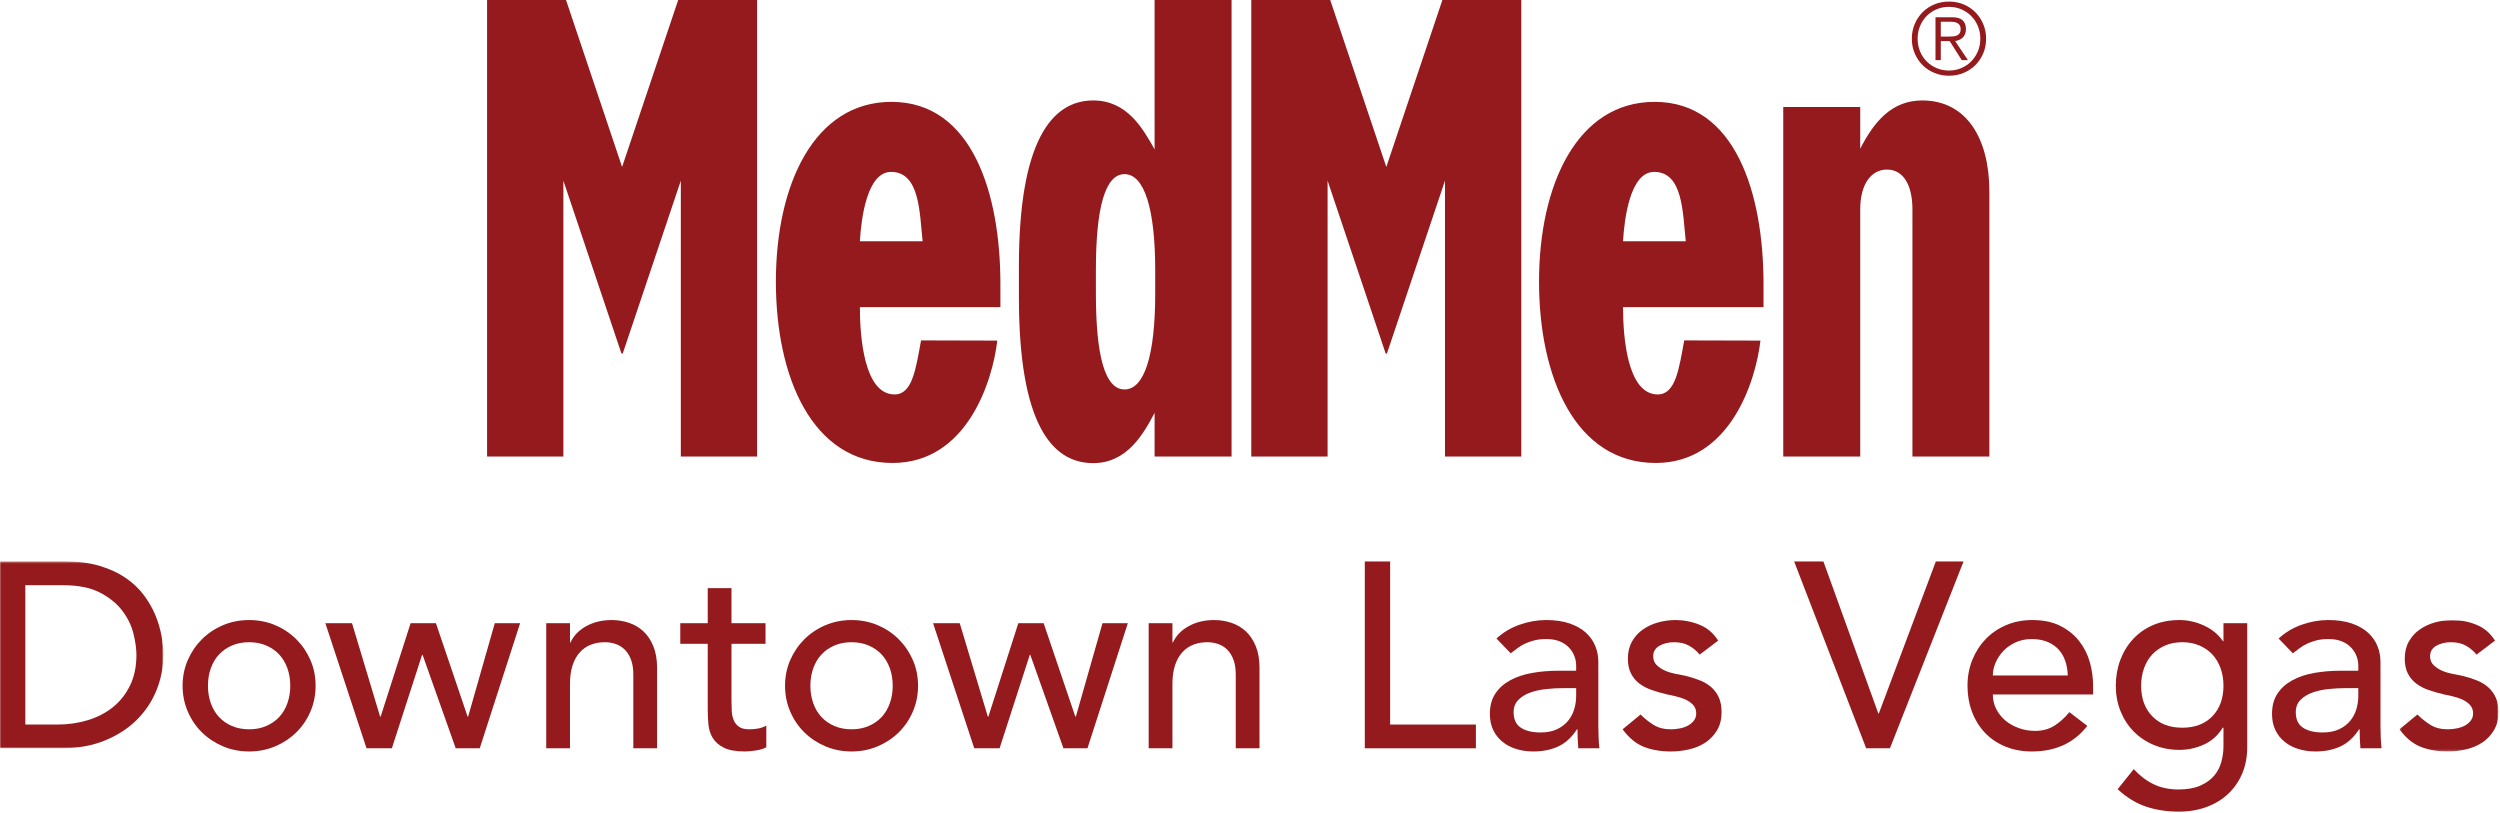 <?xml version="1.0" encoding="UTF-8"?>
<svg width="1215px" height="395px" viewBox="0 0 1215 395" version="1.1" xmlns="http://www.w3.org/2000/svg" xmlns:xlink="http://www.w3.org/1999/xlink">
    <!-- Generator: Sketch 52.2 (67145) - http://www.bohemiancoding.com/sketch -->
    <title>Group 9</title>
    <desc>Created with Sketch.</desc>
    <defs>
        <polygon id="path-1" points="0 0.421 79.385 0.421 79.385 91.221 0 91.221"></polygon>
        <polygon id="path-3" points="0.145 0.892 48.237 0.892 48.237 64.76 0.145 64.76"></polygon>
    </defs>
    <g id="Page-1" stroke="none" stroke-width="1" fill="none" fill-rule="evenodd">
        <g id="Group-9">
            <path d="M948.919,17.714 C949.678,17.666 950.351,17.527 950.939,17.303 C951.516,17.078 951.985,16.715 952.338,16.213 C952.701,15.711 952.872,15.022 952.872,14.151 C952.872,13.408 952.733,12.81 952.467,12.356 C952.189,11.902 951.815,11.538 951.345,11.26 C950.874,10.988 950.351,10.801 949.773,10.705 C949.186,10.609 948.577,10.561 947.925,10.561 L943.223,10.561 L943.223,17.789 L946.621,17.789 C947.391,17.789 948.16,17.762 948.919,17.714 Z M940.648,29.238 L940.648,8.375 L948.651,8.375 C951.013,8.375 952.733,8.872 953.823,9.855 C954.902,10.844 955.447,12.276 955.447,14.151 C955.447,15.054 955.309,15.844 955.031,16.528 C954.764,17.207 954.379,17.778 953.898,18.249 C953.406,18.719 952.851,19.087 952.221,19.365 C951.59,19.637 950.917,19.84 950.212,19.969 L956.42,29.238 L953.406,29.238 L947.54,19.969 L943.223,19.969 L943.223,29.238 L940.648,29.238 Z M941.107,4.545 C939.248,5.352 937.646,6.452 936.288,7.841 C934.92,9.235 933.862,10.865 933.104,12.74 C932.345,14.621 931.96,16.64 931.96,18.804 C931.96,20.973 932.345,22.993 933.104,24.868 C933.862,26.749 934.92,28.378 936.288,29.767 C937.646,31.162 939.248,32.262 941.107,33.069 C942.967,33.876 944.997,34.282 947.198,34.282 C949.367,34.282 951.376,33.876 953.235,33.069 C955.095,32.262 956.709,31.162 958.065,29.767 C959.423,28.378 960.491,26.749 961.272,24.868 C962.041,22.993 962.437,20.973 962.437,18.804 C962.437,16.64 962.041,14.621 961.272,12.74 C960.491,10.865 959.423,9.235 958.065,7.841 C956.709,6.452 955.095,5.352 953.235,4.545 C951.376,3.738 949.367,3.332 947.198,3.332 C944.997,3.332 942.967,3.738 941.107,4.545 Z M954.326,2.141 C956.527,3.065 958.44,4.342 960.054,5.977 C961.667,7.606 962.939,9.524 963.868,11.725 C964.787,13.921 965.247,16.282 965.247,18.804 C965.247,21.363 964.787,23.73 963.868,25.915 C962.939,28.095 961.667,29.997 960.054,31.616 C958.44,33.229 956.527,34.501 954.326,35.42 C952.135,36.344 949.752,36.803 947.198,36.803 C944.645,36.803 942.262,36.344 940.07,35.42 C937.869,34.501 935.957,33.229 934.343,31.616 C932.73,29.997 931.458,28.095 930.539,25.915 C929.609,23.73 929.149,21.363 929.149,18.804 C929.149,16.282 929.609,13.921 930.539,11.725 C931.458,9.524 932.73,7.606 934.343,5.977 C935.957,4.342 937.869,3.065 940.07,2.141 C942.262,1.222 944.645,0.762 947.198,0.762 C949.752,0.762 952.135,1.222 954.326,2.141 Z M819.289,117.239 C817.774,103.569 818.023,83.54 803.918,83.54 C792.321,83.54 789.443,105.994 788.795,117.239 L819.289,117.239 Z M788.795,149.263 C788.795,163.952 790.927,191.6 805.597,191.7 C814.383,191.779 816.01,179.103 818.54,165.432 L855.572,165.533 C853.341,184.961 840.949,225.002 804.683,225.002 C765.604,225.002 747.972,183.296 747.972,136.917 C747.972,89.562 766.62,49.503 804.166,49.503 C843.479,49.503 857.069,94.218 857.069,137.933 L857.069,149.263 L788.795,149.263 Z M608.123,0 L646.483,0 L673.75,81.143 L701.001,0 L739.344,0 L739.344,221.89 L702.265,221.89 L702.265,87.798 L674.051,171.802 L673.434,171.802 L645.206,87.798 L645.206,221.89 L608.123,221.89 L608.123,0 Z M448.397,117.239 C446.883,103.569 447.135,83.54 433.027,83.54 C421.43,83.54 418.552,105.994 417.902,117.239 L448.397,117.239 Z M417.902,149.263 C417.902,163.952 420.015,191.6 434.691,191.7 C443.49,191.779 445.105,179.103 447.63,165.432 L484.681,165.533 C482.449,184.961 470.073,225.002 433.774,225.002 C394.73,225.002 377.078,183.296 377.078,136.917 C377.078,89.562 395.713,49.503 433.274,49.503 C472.585,49.503 486.192,94.218 486.192,137.933 L486.192,149.263 L417.902,149.263 Z M236.723,0 L275.085,0 L302.335,81.143 L329.602,0 L367.945,0 L367.945,221.89 L330.879,221.89 L330.879,87.798 L302.65,171.802 L302.018,171.802 L273.803,87.798 L273.803,221.89 L236.723,221.89 L236.723,0 Z M561.432,142.642 L561.432,131.246 C561.432,101.138 556.04,84.637 546.527,84.637 C537.026,84.637 532.603,101.138 532.603,131.246 L532.603,142.642 C532.603,173.083 537.026,189.269 546.527,189.269 C556.04,189.269 561.432,173.083 561.432,142.642 Z M495.189,144.554 L495.189,129.335 C495.189,68.8 511.027,48.821 531.307,48.821 C547.808,48.821 555.428,62.445 561.135,72.594 L561.135,0 L598.545,0 L598.545,221.89 L561.135,221.89 L561.135,200.645 C555.743,210.812 547.808,225.083 531.307,225.083 C511.027,225.083 495.189,205.721 495.189,144.554 Z M866.657,52.001 L904.07,52.001 L904.07,72.278 C910.724,59.271 919.292,48.821 934.182,48.821 C955.707,48.821 966.837,67.204 966.837,93.188 L966.837,221.89 L929.44,221.89 L929.44,101.754 C929.44,89.394 924.684,82.407 917.064,82.407 C909.46,82.407 904.07,89.394 904.07,101.754 L904.07,221.89 L866.657,221.89 L866.657,52.001 Z" id="Fill-1" fill="#941A1D"></path>
            <g id="Group-5" transform="translate(0, 272.452)">
                <mask id="mask-2" fill="white">
                    <use xlink:href="#path-1"></use>
                </mask>
                <g id="Clip-4"></g>
                <path d="M12.312,79.679 L27.829,79.679 C33.044,79.679 37.981,78.973 42.642,77.563 C47.301,76.152 51.383,74.035 54.891,71.214 C58.395,68.393 61.175,64.866 63.227,60.634 C65.278,56.402 66.305,51.464 66.305,45.822 C66.305,42.915 65.832,39.517 64.894,35.625 C63.952,31.736 62.178,28.039 59.571,24.533 C56.962,21.028 53.352,18.056 48.733,15.619 C44.117,13.182 38.132,11.964 30.779,11.964 L12.312,11.964 L12.312,79.679 Z M-0.001,0.421 L31.677,0.421 C38.09,0.421 43.711,1.149 48.541,2.602 C53.371,4.057 57.562,6 61.109,8.437 C64.656,10.873 67.606,13.675 69.959,16.837 C72.309,20.001 74.169,23.249 75.537,26.584 C76.904,29.918 77.888,33.253 78.487,36.587 C79.085,39.922 79.385,43 79.385,45.822 C79.385,51.637 78.316,57.257 76.18,62.686 C74.04,68.116 70.876,72.946 66.689,77.178 C62.498,81.41 57.304,84.809 51.106,87.373 C44.907,89.939 37.748,91.221 29.625,91.221 L-0.001,91.221 L-0.001,0.421 Z" id="Fill-3" fill="#941A1D" mask="url(#mask-2)"></path>
            </g>
            <path d="M101.059,333.278 C101.059,336.356 101.528,339.199 102.47,341.806 C103.41,344.416 104.734,346.637 106.445,348.475 C108.155,350.315 110.248,351.767 112.729,352.836 C115.208,353.906 117.988,354.439 121.065,354.439 C124.143,354.439 126.921,353.906 129.402,352.836 C131.88,351.767 133.975,350.315 135.686,348.475 C137.395,346.637 138.72,344.416 139.662,341.806 C140.601,339.199 141.072,336.356 141.072,333.278 C141.072,330.2 140.601,327.358 139.662,324.75 C138.72,322.142 137.395,319.92 135.686,318.081 C133.975,316.243 131.88,314.79 129.402,313.72 C126.921,312.652 124.143,312.117 121.065,312.117 C117.988,312.117 115.208,312.652 112.729,313.72 C110.248,314.79 108.155,316.243 106.445,318.081 C104.734,319.92 103.41,322.142 102.47,324.75 C101.528,327.358 101.059,330.2 101.059,333.278 M88.747,333.278 C88.747,328.834 89.581,324.685 91.248,320.838 C92.915,316.99 95.202,313.614 98.109,310.706 C101.015,307.8 104.435,305.512 108.369,303.845 C112.301,302.177 116.533,301.344 121.065,301.344 C125.596,301.344 129.829,302.177 133.762,303.845 C137.694,305.512 141.114,307.8 144.022,310.706 C146.928,313.614 149.216,316.99 150.883,320.838 C152.55,324.685 153.384,328.834 153.384,333.278 C153.384,337.724 152.55,341.892 150.883,345.782 C149.216,349.674 146.928,353.05 144.022,355.914 C141.114,358.779 137.694,361.044 133.762,362.711 C129.829,364.378 125.596,365.212 121.065,365.212 C116.533,365.212 112.301,364.378 108.369,362.711 C104.435,361.044 101.015,358.779 98.109,355.914 C95.202,353.05 92.915,349.674 91.248,345.782 C89.581,341.892 88.747,337.724 88.747,333.278" id="Fill-6" fill="#941A1D"></path>
            <polygon id="Fill-8" fill="#941A1D" points="158.128 302.884 171.081 302.884 184.735 348.283 184.994 348.283 199.552 302.884 211.864 302.884 227.253 348.283 227.51 348.283 240.463 302.884 252.775 302.884 233.153 363.673 221.482 363.673 205.383 318.274 205.123 318.274 190.446 363.673 178.135 363.673"></polygon>
            <path d="M265.47,302.884 L277.012,302.884 L277.012,312.245 L277.269,312.245 C278.722,308.997 281.244,306.368 284.836,304.359 C288.427,302.351 292.573,301.345 297.276,301.345 C300.181,301.345 302.983,301.793 305.676,302.692 C308.369,303.589 310.72,304.98 312.729,306.86 C314.737,308.741 316.341,311.155 317.539,314.106 C318.735,317.055 319.334,320.539 319.334,324.558 L319.334,363.673 L307.792,363.673 L307.792,327.764 C307.792,324.943 307.407,322.528 306.637,320.518 C305.868,318.51 304.842,316.885 303.56,315.645 C302.277,314.405 300.803,313.508 299.135,312.951 C297.468,312.396 295.737,312.117 293.941,312.117 C291.547,312.117 289.324,312.502 287.272,313.272 C285.22,314.041 283.425,315.26 281.886,316.927 C280.347,318.594 279.149,320.71 278.295,323.275 C277.439,325.84 277.012,328.876 277.012,332.381 L277.012,363.673 L265.47,363.673 L265.47,302.884 Z" id="Fill-10" fill="#941A1D"></path>
            <path d="M372.044,312.887 L355.5,312.887 L355.5,340.46 C355.5,342.171 355.542,343.859 355.628,345.526 C355.712,347.194 356.033,348.69 356.59,350.015 C357.145,351.341 358.001,352.409 359.155,353.221 C360.309,354.034 361.997,354.44 364.221,354.44 C365.587,354.44 366.998,354.311 368.453,354.055 C369.906,353.798 371.231,353.329 372.429,352.644 L372.429,363.16 C371.06,363.93 369.287,364.462 367.107,364.763 C364.926,365.062 363.237,365.212 362.041,365.212 C357.594,365.212 354.153,364.591 351.716,363.353 C349.28,362.115 347.484,360.511 346.33,358.543 C345.176,356.577 344.491,354.375 344.278,351.939 C344.064,349.502 343.958,347.045 343.958,344.564 L343.958,312.887 L330.62,312.887 L330.62,302.884 L343.958,302.884 L343.958,285.826 L355.5,285.826 L355.5,302.884 L372.044,302.884 L372.044,312.887 Z" id="Fill-12" fill="#941A1D"></path>
            <path d="M393.845,333.278 C393.845,336.356 394.314,339.199 395.256,341.806 C396.196,344.416 397.52,346.637 399.231,348.475 C400.941,350.315 403.034,351.767 405.515,352.836 C407.994,353.906 410.774,354.439 413.851,354.439 C416.929,354.439 419.707,353.906 422.188,352.836 C424.666,351.767 426.761,350.315 428.472,348.475 C430.181,346.637 431.506,344.416 432.448,341.806 C433.387,339.199 433.858,336.356 433.858,333.278 C433.858,330.2 433.387,327.358 432.448,324.75 C431.506,322.142 430.181,319.92 428.472,318.081 C426.761,316.243 424.666,314.79 422.188,313.72 C419.707,312.652 416.929,312.117 413.851,312.117 C410.774,312.117 407.994,312.652 405.515,313.72 C403.034,314.79 400.941,316.243 399.231,318.081 C397.52,319.92 396.196,322.142 395.256,324.75 C394.314,327.358 393.845,330.2 393.845,333.278 M381.533,333.278 C381.533,328.834 382.367,324.685 384.034,320.838 C385.701,316.99 387.988,313.614 390.895,310.706 C393.801,307.8 397.221,305.512 401.155,303.845 C405.087,302.177 409.319,301.344 413.851,301.344 C418.382,301.344 422.615,302.177 426.548,303.845 C430.48,305.512 433.9,307.8 436.808,310.706 C439.714,313.614 442.002,316.99 443.669,320.838 C445.336,324.685 446.17,328.834 446.17,333.278 C446.17,337.724 445.336,341.892 443.669,345.782 C442.002,349.674 439.714,353.05 436.808,355.914 C433.9,358.779 430.48,361.044 426.548,362.711 C422.615,364.378 418.382,365.212 413.851,365.212 C409.319,365.212 405.087,364.378 401.155,362.711 C397.221,361.044 393.801,358.779 390.895,355.914 C387.988,353.05 385.701,349.674 384.034,345.782 C382.367,341.892 381.533,337.724 381.533,333.278" id="Fill-14" fill="#941A1D"></path>
            <polygon id="Fill-16" fill="#941A1D" points="453.479 302.884 466.433 302.884 480.087 348.283 480.346 348.283 494.904 302.884 507.216 302.884 522.605 348.283 522.862 348.283 535.814 302.884 548.125 302.884 528.505 363.673 516.833 363.673 500.736 318.274 500.474 318.274 485.798 363.673 473.486 363.673"></polygon>
            <path d="M558.257,302.884 L569.799,302.884 L569.799,312.245 L570.056,312.245 C571.509,308.997 574.03,306.368 577.622,304.359 C581.213,302.351 585.359,301.345 590.062,301.345 C592.968,301.345 595.769,301.793 598.462,302.692 C601.155,303.589 603.506,304.98 605.516,306.86 C607.524,308.741 609.127,311.155 610.325,314.106 C611.522,317.055 612.121,320.539 612.121,324.558 L612.121,363.673 L600.578,363.673 L600.578,327.764 C600.578,324.943 600.194,322.528 599.424,320.518 C598.654,318.51 597.628,316.885 596.347,315.645 C595.064,314.405 593.589,313.508 591.921,312.951 C590.255,312.396 588.523,312.117 586.728,312.117 C584.333,312.117 582.111,312.502 580.059,313.272 C578.007,314.041 576.211,315.26 574.673,316.927 C573.134,318.594 571.935,320.71 571.081,323.275 C570.226,325.84 569.799,328.876 569.799,332.381 L569.799,363.673 L558.257,363.673 L558.257,302.884 Z" id="Fill-18" fill="#941A1D"></path>
            <polygon id="Fill-20" fill="#941A1D" points="663.291 272.873 675.604 272.873 675.604 352.131 717.283 352.131 717.283 363.673 663.291 363.673"></polygon>
            <path d="M759.861,334.433 C757.124,334.433 754.324,334.583 751.461,334.881 C748.595,335.182 745.988,335.759 743.637,336.613 C741.285,337.468 739.361,338.664 737.866,340.204 C736.37,341.743 735.622,343.71 735.622,346.103 C735.622,349.61 736.797,352.131 739.149,353.67 C741.5,355.209 744.683,355.978 748.703,355.978 C751.865,355.978 754.558,355.446 756.783,354.375 C759.006,353.307 760.8,351.918 762.17,350.207 C763.536,348.497 764.52,346.596 765.119,344.5 C765.716,342.407 766.016,340.332 766.016,338.281 L766.016,334.433 L759.861,334.433 Z M727.286,310.323 C730.534,307.33 734.296,305.086 738.572,303.589 C742.846,302.094 747.12,301.345 751.396,301.345 C755.841,301.345 759.669,301.902 762.875,303.012 C766.081,304.124 768.71,305.621 770.761,307.5 C772.814,309.382 774.331,311.54 775.315,313.977 C776.297,316.413 776.79,318.958 776.79,321.608 L776.79,352.644 C776.79,354.782 776.832,356.747 776.918,358.543 C777.002,360.339 777.131,362.05 777.302,363.673 L767.043,363.673 C766.786,360.595 766.658,357.517 766.658,354.44 L766.401,354.44 C763.837,358.373 760.8,361.153 757.296,362.776 C753.789,364.399 749.729,365.212 745.112,365.212 C742.291,365.212 739.597,364.828 737.033,364.058 C734.467,363.288 732.223,362.134 730.299,360.595 C728.376,359.056 726.857,357.155 725.747,354.888 C724.634,352.623 724.08,349.995 724.08,347.001 C724.08,343.07 724.956,339.777 726.709,337.126 C728.46,334.477 730.855,332.317 733.89,330.65 C736.924,328.982 740.473,327.786 744.535,327.059 C748.595,326.333 752.935,325.968 757.552,325.968 L766.016,325.968 L766.016,323.404 C766.016,321.865 765.716,320.326 765.119,318.787 C764.52,317.247 763.622,315.859 762.425,314.619 C761.227,313.38 759.732,312.396 757.937,311.668 C756.141,310.944 754.004,310.579 751.525,310.579 C749.3,310.579 747.357,310.793 745.689,311.22 C744.022,311.649 742.504,312.182 741.136,312.823 C739.768,313.464 738.528,314.213 737.418,315.068 C736.305,315.923 735.237,316.735 734.212,317.504 L727.286,310.323 Z" id="Fill-22" fill="#941A1D"></path>
            <path d="M826.036,318.144 C824.668,316.435 822.978,315.002 820.971,313.849 C818.961,312.695 816.502,312.118 813.597,312.118 C810.859,312.118 808.486,312.695 806.478,313.849 C804.469,315.002 803.465,316.692 803.465,318.914 C803.465,320.709 804.042,322.166 805.196,323.274 C806.35,324.387 807.717,325.286 809.3,325.967 C810.881,326.654 812.57,327.166 814.366,327.507 C816.161,327.849 817.7,328.149 818.983,328.404 C821.462,329.003 823.792,329.731 825.973,330.584 C828.152,331.44 830.032,332.553 831.615,333.918 C833.196,335.288 834.436,336.955 835.335,338.921 C836.232,340.889 836.681,343.281 836.681,346.103 C836.681,349.524 835.954,352.452 834.501,354.887 C833.046,357.325 831.166,359.312 828.858,360.851 C826.55,362.39 823.921,363.502 820.971,364.185 C818.021,364.87 815.05,365.212 812.057,365.212 C807.012,365.212 802.587,364.442 798.784,362.904 C794.978,361.365 791.58,358.543 788.588,354.44 L797.309,347.257 C799.188,349.139 801.285,350.805 803.593,352.259 C805.901,353.714 808.723,354.44 812.057,354.44 C813.511,354.44 814.985,354.291 816.482,353.99 C817.976,353.692 819.304,353.221 820.458,352.579 C821.612,351.938 822.552,351.127 823.279,350.142 C824.005,349.161 824.369,348.026 824.369,346.745 C824.369,345.036 823.834,343.623 822.766,342.512 C821.696,341.401 820.414,340.524 818.919,339.882 C817.422,339.241 815.841,338.728 814.174,338.344 C812.507,337.959 811.031,337.639 809.749,337.382 C807.268,336.786 804.918,336.099 802.695,335.33 C800.472,334.56 798.506,333.534 796.796,332.252 C795.085,330.969 793.718,329.346 792.692,327.378 C791.666,325.413 791.153,322.976 791.153,320.068 C791.153,316.906 791.814,314.149 793.14,311.796 C794.466,309.447 796.219,307.5 798.399,305.961 C800.579,304.423 803.058,303.269 805.838,302.498 C808.615,301.729 811.416,301.344 814.238,301.344 C818.342,301.344 822.273,302.115 826.036,303.654 C829.798,305.192 832.79,307.757 835.014,311.348 L826.036,318.144 Z" id="Fill-24" fill="#941A1D"></path>
            <polygon id="Fill-26" fill="#941A1D" points="871.947 272.873 886.182 272.873 912.858 346.744 913.114 346.744 940.816 272.873 954.282 272.873 918.501 363.673 906.959 363.673"></polygon>
            <path d="M1004.939,328.276 C1004.852,325.712 1004.447,323.361 1003.721,321.222 C1002.994,319.087 1001.904,317.227 1000.451,315.644 C998.995,314.063 997.179,312.822 995,311.924 C992.819,311.027 990.274,310.578 987.37,310.578 C984.548,310.578 981.961,311.113 979.611,312.181 C977.258,313.251 975.269,314.64 973.646,316.349 C972.021,318.06 970.76,319.963 969.864,322.056 C968.966,324.152 968.516,326.224 968.516,328.276 L1004.939,328.276 Z M968.516,337.51 C968.516,340.161 969.093,342.576 970.249,344.755 C971.403,346.936 972.918,348.796 974.801,350.335 C976.681,351.874 978.861,353.072 981.341,353.925 C983.821,354.781 986.385,355.209 989.037,355.209 C992.626,355.209 995.747,354.375 998.399,352.708 C1001.048,351.04 1003.485,348.839 1005.708,346.102 L1014.429,352.771 C1008.016,361.065 999.04,365.212 987.497,365.212 C982.708,365.212 978.37,364.398 974.481,362.775 C970.588,361.152 967.298,358.907 964.606,356.042 C961.913,353.178 959.837,349.801 958.385,345.91 C956.931,342.021 956.206,337.81 956.206,333.278 C956.206,328.747 956.995,324.537 958.577,320.645 C960.159,316.755 962.338,313.38 965.119,310.514 C967.895,307.65 971.211,305.406 975.058,303.781 C978.904,302.158 983.092,301.344 987.626,301.344 C993.011,301.344 997.564,302.286 1001.284,304.166 C1005.003,306.047 1008.058,308.505 1010.455,311.54 C1012.846,314.576 1014.577,317.997 1015.648,321.799 C1016.716,325.605 1017.251,329.474 1017.251,333.406 L1017.251,337.51 L968.516,337.51 Z" id="Fill-28" fill="#941A1D"></path>
            <path d="M1060.599,312.117 C1057.521,312.117 1054.742,312.652 1052.263,313.721 C1049.782,314.79 1047.688,316.243 1045.979,318.081 C1044.267,319.92 1042.943,322.142 1042.003,324.75 C1041.061,327.358 1040.592,330.2 1040.592,333.278 C1040.592,339.433 1042.388,344.371 1045.979,348.091 C1049.57,351.809 1054.443,353.67 1060.599,353.67 C1066.755,353.67 1071.628,351.809 1075.219,348.091 C1078.81,344.371 1080.606,339.433 1080.606,333.278 C1080.606,330.2 1080.135,327.358 1079.195,324.75 C1078.253,322.142 1076.928,319.92 1075.219,318.081 C1073.508,316.243 1071.413,314.79 1068.935,313.721 C1066.454,312.652 1063.677,312.117 1060.599,312.117 Z M1092.148,363.16 C1092.148,367.776 1091.357,371.987 1089.776,375.791 C1088.193,379.595 1085.948,382.887 1083.042,385.666 C1080.135,388.444 1076.63,390.604 1072.526,392.143 C1068.422,393.682 1063.889,394.451 1058.932,394.451 C1053.117,394.451 1047.794,393.638 1042.965,392.015 C1038.133,390.39 1033.538,387.569 1029.178,383.55 L1037.001,373.804 C1039.994,377.052 1043.242,379.511 1046.748,381.178 C1050.253,382.845 1054.229,383.679 1058.675,383.679 C1062.95,383.679 1066.498,383.058 1069.32,381.82 C1072.141,380.578 1074.385,378.976 1076.053,377.01 C1077.72,375.042 1078.894,372.798 1079.579,370.277 C1080.263,367.754 1080.606,365.212 1080.606,362.646 L1080.606,353.67 L1080.221,353.67 C1077.996,357.346 1074.983,360.061 1071.179,361.813 C1067.374,363.566 1063.376,364.442 1059.188,364.442 C1054.742,364.442 1050.616,363.652 1046.812,362.069 C1043.007,360.488 1039.737,358.308 1037.001,355.529 C1034.264,352.752 1032.128,349.459 1030.589,345.654 C1029.05,341.85 1028.281,337.724 1028.281,333.278 C1028.281,328.834 1029.006,324.665 1030.46,320.774 C1031.913,316.885 1033.988,313.486 1036.681,310.578 C1039.374,307.673 1042.622,305.406 1046.427,303.781 C1050.231,302.158 1054.485,301.345 1059.188,301.345 C1063.292,301.345 1067.287,302.242 1071.179,304.038 C1075.069,305.833 1078.124,308.356 1080.349,311.604 L1080.606,311.604 L1080.606,302.884 L1092.148,302.884 L1092.148,363.16 Z" id="Fill-30" fill="#941A1D"></path>
            <path d="M1139.983,334.433 C1137.246,334.433 1134.446,334.583 1131.582,334.881 C1128.716,335.182 1126.11,335.759 1123.759,336.613 C1121.407,337.468 1119.483,338.664 1117.988,340.204 C1116.491,341.743 1115.744,343.71 1115.744,346.103 C1115.744,349.61 1116.918,352.131 1119.27,353.67 C1121.621,355.209 1124.805,355.978 1128.825,355.978 C1131.987,355.978 1134.68,355.446 1136.905,354.375 C1139.127,353.307 1140.922,351.918 1142.291,350.207 C1143.658,348.497 1144.641,346.596 1145.241,344.5 C1145.837,342.407 1146.138,340.332 1146.138,338.281 L1146.138,334.433 L1139.983,334.433 Z M1107.408,310.323 C1110.656,307.33 1114.417,305.086 1118.693,303.589 C1122.967,302.094 1127.242,301.345 1131.518,301.345 C1135.962,301.345 1139.791,301.902 1142.997,303.012 C1146.203,304.124 1148.832,305.621 1150.883,307.5 C1152.935,309.382 1154.453,311.54 1155.436,313.977 C1156.419,316.413 1156.912,318.958 1156.912,321.608 L1156.912,352.644 C1156.912,354.782 1156.954,356.747 1157.04,358.543 C1157.124,360.339 1157.252,362.05 1157.424,363.673 L1147.165,363.673 C1146.908,360.595 1146.78,357.517 1146.78,354.44 L1146.523,354.44 C1143.959,358.373 1140.922,361.153 1137.418,362.776 C1133.911,364.399 1129.851,365.212 1125.234,365.212 C1122.413,365.212 1119.719,364.828 1117.154,364.058 C1114.589,363.288 1112.345,362.134 1110.421,360.595 C1108.498,359.056 1106.978,357.155 1105.869,354.888 C1104.756,352.623 1104.201,349.995 1104.201,347.001 C1104.201,343.07 1105.077,339.777 1106.831,337.126 C1108.582,334.477 1110.976,332.317 1114.012,330.65 C1117.046,328.982 1120.595,327.786 1124.657,327.059 C1128.716,326.333 1133.057,325.968 1137.674,325.968 L1146.138,325.968 L1146.138,323.404 C1146.138,321.865 1145.837,320.326 1145.241,318.787 C1144.641,317.247 1143.744,315.859 1142.547,314.619 C1141.349,313.38 1139.854,312.396 1138.059,311.668 C1136.263,310.944 1134.126,310.579 1131.646,310.579 C1129.421,310.579 1127.478,310.793 1125.811,311.22 C1124.144,311.649 1122.625,312.182 1121.258,312.823 C1119.889,313.464 1118.649,314.213 1117.539,315.068 C1116.426,315.923 1115.359,316.735 1114.333,317.504 L1107.408,310.323 Z" id="Fill-32" fill="#941A1D"></path>
            <g id="Group-36" transform="translate(1166, 300.452)">
                <mask id="mask-4" fill="white">
                    <use xlink:href="#path-3"></use>
                </mask>
                <g id="Clip-35"></g>
                <path d="M37.593,17.692 C36.225,15.983 34.535,14.55 32.528,13.396 C30.518,12.242 28.059,11.665 25.154,11.665 C22.416,11.665 20.043,12.242 18.035,13.396 C16.026,14.55 15.022,16.241 15.022,18.462 C15.022,20.258 15.599,21.713 16.753,22.823 C17.907,23.934 19.274,24.834 20.857,25.515 C22.438,26.201 24.127,26.713 25.923,27.055 C27.718,27.398 29.257,27.697 30.539,27.953 C33.019,28.552 35.349,29.279 37.53,30.133 C39.709,30.988 41.589,32.1 43.172,33.467 C44.753,34.837 45.993,36.504 46.891,38.468 C47.789,40.437 48.238,42.83 48.238,45.651 C48.238,49.072 47.51,51.999 46.058,54.435 C44.603,56.873 42.723,58.861 40.414,60.4 C38.107,61.938 35.477,63.05 32.528,63.733 C29.577,64.418 26.606,64.76 23.614,64.76 C18.569,64.76 14.144,63.99 10.341,62.452 C6.535,60.913 3.137,58.09 0.145,53.987 L8.865,46.804 C10.745,48.687 12.841,50.353 15.15,51.806 C17.458,53.261 20.28,53.987 23.614,53.987 C25.067,53.987 26.542,53.839 28.038,53.538 C29.533,53.239 30.861,52.769 32.015,52.127 C33.168,51.486 34.109,50.675 34.836,49.691 C35.562,48.709 35.926,47.575 35.926,46.292 C35.926,44.584 35.391,43.172 34.322,42.059 C33.253,40.95 31.97,40.072 30.476,39.431 C28.979,38.789 27.398,38.276 25.731,37.892 C24.063,37.507 22.588,37.187 21.306,36.929 C18.825,36.334 16.475,35.648 14.252,34.879 C12.028,34.108 10.062,33.083 8.353,31.799 C6.642,30.517 5.275,28.895 4.249,26.927 C3.223,24.962 2.71,22.524 2.71,19.616 C2.71,16.454 3.371,13.697 4.697,11.345 C6.023,8.995 7.776,7.048 9.956,5.508 C12.136,3.97 14.614,2.817 17.394,2.046 C20.171,1.278 22.973,0.892 25.794,0.892 C29.899,0.892 33.83,1.663 37.593,3.201 C41.355,4.739 44.346,7.304 46.571,10.896 L37.593,17.692 Z" id="Fill-34" fill="#941A1D" mask="url(#mask-4)"></path>
            </g>
        </g>
    </g>
</svg>